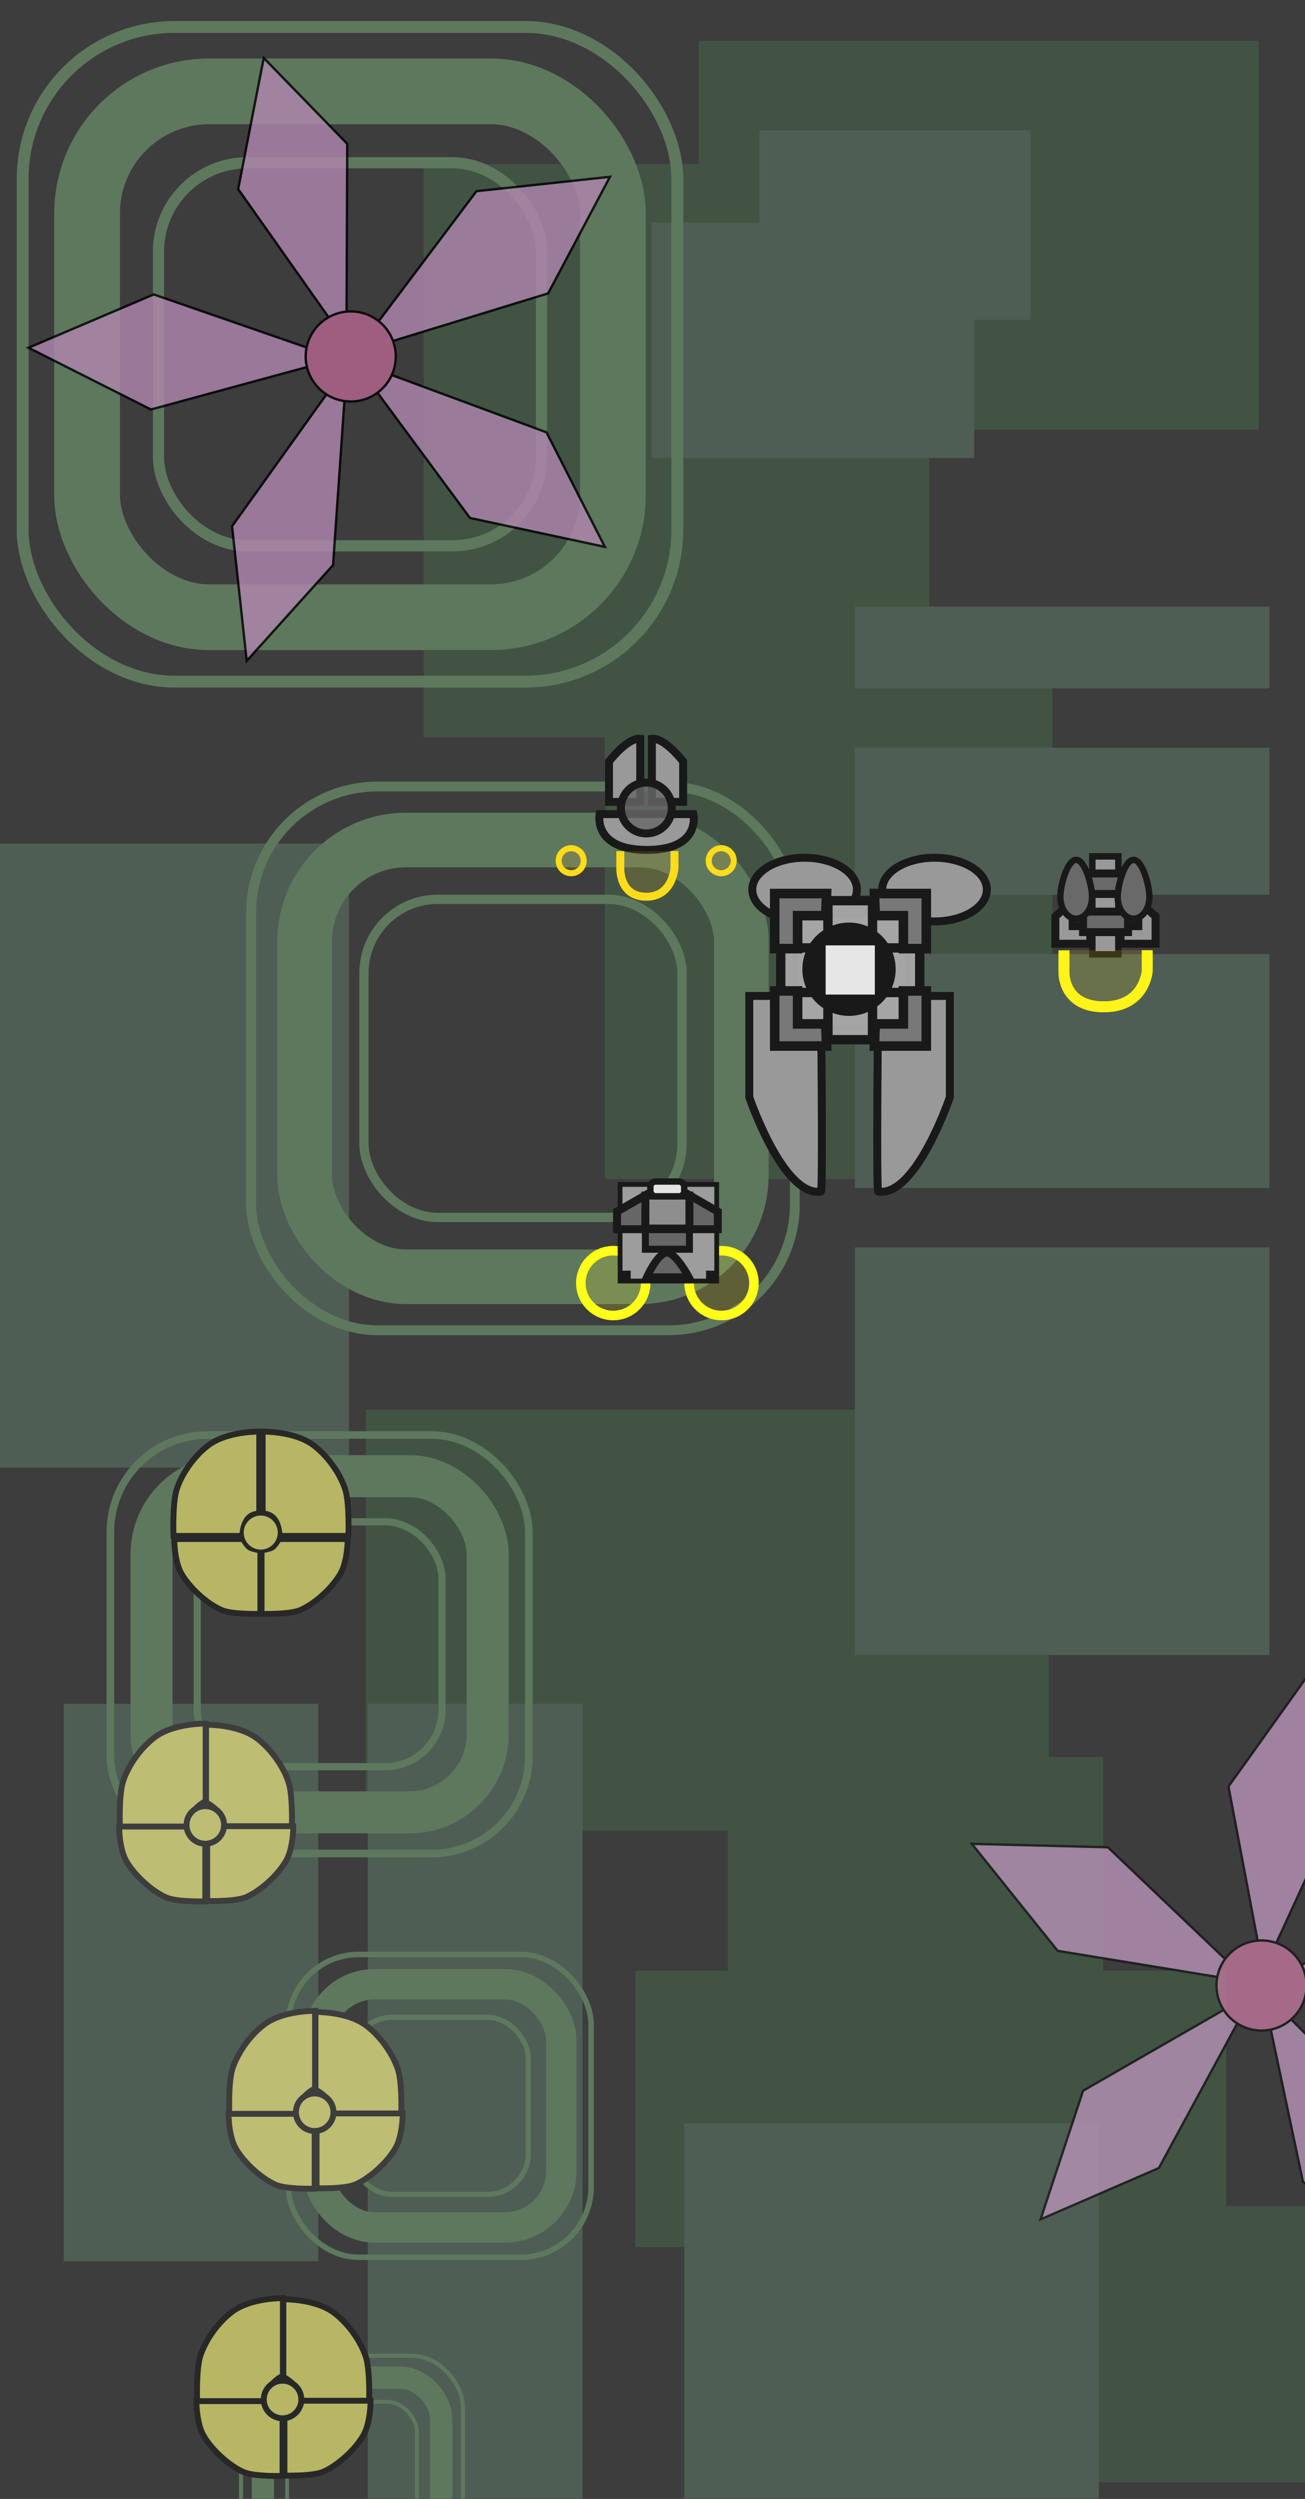 <?xml version="1.0" encoding="UTF-8" standalone="no"?>
<!-- Created with Inkscape (http://www.inkscape.org/) -->
<svg
   xmlns:dc="http://purl.org/dc/elements/1.1/"
   xmlns:cc="http://creativecommons.org/ns#"
   xmlns:rdf="http://www.w3.org/1999/02/22-rdf-syntax-ns#"
   xmlns:svg="http://www.w3.org/2000/svg"
   xmlns="http://www.w3.org/2000/svg"
   xmlns:sodipodi="http://sodipodi.sourceforge.net/DTD/sodipodi-0.dtd"
   xmlns:inkscape="http://www.inkscape.org/namespaces/inkscape"
   width="164"
   height="314"
   id="svg2617"
   sodipodi:version="0.32"
   inkscape:version="0.46"
   version="1.0"
   sodipodi:docname="strip.svg"
   inkscape:output_extension="org.inkscape.output.svg.inkscape"
   inkscape:export-filename="/home/bubla/projects/garden/resources/strip.png"
   inkscape:export-xdpi="90"
   inkscape:export-ydpi="90">
  <rect width="100%" height="100%" fill="#333333" stroke="none"/>
  <defs
     id="defs2619">
    <inkscape:perspective
       sodipodi:type="inkscape:persp3d"
       inkscape:vp_x="0 : 526.18109 : 1"
       inkscape:vp_y="0 : 1000 : 0"
       inkscape:vp_z="744.09448 : 526.18109 : 1"
       inkscape:persp3d-origin="372.04724 : 350.78739 : 1"
       id="perspective2625" />
  </defs>
  <sodipodi:namedview
     id="base"
     pagecolor="#ffffff"
     bordercolor="#666666"
     borderopacity="1.0"
     gridtolerance="10000"
     guidetolerance="10"
     objecttolerance="10"
     inkscape:pageopacity="0.0"
     inkscape:pageshadow="2"
     inkscape:zoom="1.979899"
     inkscape:cx="74.997421"
     inkscape:cy="166.07742"
     inkscape:document-units="px"
     inkscape:current-layer="layer1"
     showgrid="false"
     inkscape:window-width="1280"
     inkscape:window-height="934"
     inkscape:window-x="0"
     inkscape:window-y="30" />
  <g
     inkscape:label="Layer 1"
     inkscape:groupmode="layer"
     id="layer1">
    <rect
       style="opacity:1;fill:#282828;fill-opacity:1;fill-rule:nonzero;stroke:#000000;stroke-width:0.45;stroke-linecap:round;stroke-linejoin:miter;stroke-miterlimit:4;stroke-dasharray:none;stroke-dashoffset:0;stroke-opacity:1"
       id="rect2453"
       width="195.593"
       height="337.141"
       x="-21.357"
       y="-11.132" />
    <rect
       style="opacity:1;fill:#3c4d41;fill-opacity:1;fill-rule:nonzero;stroke:none;stroke-width:0.752;stroke-linecap:round;stroke-linejoin:miter;stroke-miterlimit:4;stroke-dasharray:none;stroke-dashoffset:0;stroke-opacity:1"
       id="rect5096"
       width="91.175"
       height="78.412"
       x="-47.321"
       y="106.007" />
    <rect
       style="opacity:1;fill:#000000;fill-opacity:0;fill-rule:nonzero;stroke:none;stroke-width:0.6;stroke-linecap:round;stroke-linejoin:miter;stroke-miterlimit:4;stroke-dasharray:none;stroke-dashoffset:0;stroke-opacity:1"
       id="rect2864"
       width="169.857"
       height="302.397"
       x="-0.768"
       y="0.449" />
    <rect
       y="20.63"
       x="53.254"
       height="72.02"
       width="63.529"
       id="rect5180"
       style="opacity:1;fill:#2c4130;fill-opacity:1;fill-rule:nonzero;stroke:none;stroke-width:0.677;stroke-linecap:round;stroke-linejoin:miter;stroke-miterlimit:4;stroke-dasharray:none;stroke-dashoffset:0;stroke-opacity:1" />
    <rect
       y="77.044"
       x="76.001"
       height="71.11"
       width="56.25"
       id="rect3698"
       style="opacity:1;fill:#2c4130;fill-opacity:1;fill-rule:nonzero;stroke:none;stroke-width:0.677;stroke-linecap:round;stroke-linejoin:miter;stroke-miterlimit:4;stroke-dasharray:none;stroke-dashoffset:0;stroke-opacity:1" />
    <rect
       y="214.098"
       x="8.011"
       height="70.048"
       width="31.983"
       id="rect3694"
       style="opacity:1;fill:#3c4d41;fill-opacity:1;fill-rule:nonzero;stroke:none;stroke-width:0.752;stroke-linecap:round;stroke-linejoin:miter;stroke-miterlimit:4;stroke-dasharray:none;stroke-dashoffset:0;stroke-opacity:1" />
    <rect
       style="opacity:1;fill:#2c4130;fill-opacity:1;fill-rule:nonzero;stroke:none;stroke-width:0.677;stroke-linecap:round;stroke-linejoin:miter;stroke-miterlimit:4;stroke-dasharray:none;stroke-dashoffset:0;stroke-opacity:1"
       id="rect3696"
       width="70.353"
       height="48.818"
       x="87.83"
       y="5.162" />
    <rect
       y="27.963"
       x="81.921"
       height="29.585"
       width="40.507"
       id="rect3710"
       style="opacity:1;fill:#3c4d41;fill-opacity:1;fill-rule:nonzero;stroke:none;stroke-width:0.752;stroke-linecap:round;stroke-linejoin:miter;stroke-miterlimit:4;stroke-dasharray:none;stroke-dashoffset:0;stroke-opacity:1" />
    <g
       transform="matrix(0.413,0,0,0.413,-241.281,-167.879)"
       id="g5054">
      <rect
         ry="37.143"
         rx="37.143"
         y="434.286"
         x="610.714"
         height="160"
         width="160"
         id="rect5056"
         style="opacity:1;fill:none;fill-opacity:1;fill-rule:nonzero;stroke:#4d694d;stroke-width:20;stroke-linecap:round;stroke-linejoin:miter;stroke-miterlimit:4;stroke-dasharray:none;stroke-dashoffset:0;stroke-opacity:1" />
      <rect
         style="opacity:1;fill:none;fill-opacity:1;fill-rule:nonzero;stroke:#4d694d;stroke-width:3.6;stroke-linecap:round;stroke-linejoin:miter;stroke-miterlimit:4;stroke-dasharray:none;stroke-dashoffset:0;stroke-opacity:1"
         id="rect5058"
         width="199.205"
         height="199.205"
         x="591.112"
         y="414.683"
         rx="46.244"
         ry="46.244" />
      <rect
         ry="27.056"
         rx="27.056"
         y="456.011"
         x="632.44"
         height="116.549"
         width="116.549"
         id="rect5060"
         style="opacity:1;fill:none;fill-opacity:1;fill-rule:nonzero;stroke:#4d694d;stroke-width:3.4;stroke-linecap:round;stroke-linejoin:miter;stroke-miterlimit:4;stroke-dasharray:none;stroke-dashoffset:0;stroke-opacity:1" />
    </g>
    <rect
       style="opacity:1;fill:#3c4d41;fill-opacity:1;fill-rule:nonzero;stroke:none;stroke-width:0.752;stroke-linecap:round;stroke-linejoin:miter;stroke-miterlimit:4;stroke-dasharray:none;stroke-dashoffset:0;stroke-opacity:1"
       id="rect5094"
       width="52.089"
       height="10.283"
       x="107.437"
       y="76.218" />
    <rect
       y="93.961"
       x="107.437"
       height="18.472"
       width="52.089"
       id="rect5092"
       style="opacity:1;fill:#3c4d41;fill-opacity:1;fill-rule:nonzero;stroke:none;stroke-width:0.752;stroke-linecap:round;stroke-linejoin:miter;stroke-miterlimit:4;stroke-dasharray:none;stroke-dashoffset:0;stroke-opacity:1" />
    <rect
       style="opacity:1;fill:#3c4d41;fill-opacity:1;fill-rule:nonzero;stroke:none;stroke-width:0.752;stroke-linecap:round;stroke-linejoin:miter;stroke-miterlimit:4;stroke-dasharray:none;stroke-dashoffset:0;stroke-opacity:1"
       id="rect5090"
       width="52.089"
       height="29.391"
       x="107.437"
       y="119.893" />
    <g
       id="g2880"
       transform="matrix(0.343,0,0,0.343,-171.191,-43.403)">
      <rect
         style="opacity:1;fill:none;fill-opacity:1;fill-rule:nonzero;stroke:#4d694d;stroke-width:20;stroke-linecap:round;stroke-linejoin:miter;stroke-miterlimit:4;stroke-dasharray:none;stroke-dashoffset:0;stroke-opacity:1"
         id="rect2882"
         width="160"
         height="160"
         x="610.714"
         y="434.286"
         rx="37.143"
         ry="37.143" />
      <rect
         ry="46.244"
         rx="46.244"
         y="414.683"
         x="591.112"
         height="199.205"
         width="199.205"
         id="rect2884"
         style="opacity:1;fill:none;fill-opacity:1;fill-rule:nonzero;stroke:#4d694d;stroke-width:3.6;stroke-linecap:round;stroke-linejoin:miter;stroke-miterlimit:4;stroke-dasharray:none;stroke-dashoffset:0;stroke-opacity:1" />
      <rect
         style="opacity:1;fill:none;fill-opacity:1;fill-rule:nonzero;stroke:#4d694d;stroke-width:3.4;stroke-linecap:round;stroke-linejoin:miter;stroke-miterlimit:4;stroke-dasharray:none;stroke-dashoffset:0;stroke-opacity:1"
         id="rect2886"
         width="116.549"
         height="116.549"
         x="632.44"
         y="456.011"
         rx="27.056"
         ry="27.056" />
    </g>
    <rect
       style="opacity:1;fill:#2c4130;fill-opacity:1;fill-rule:nonzero;stroke:none;stroke-width:0.677;stroke-linecap:round;stroke-linejoin:miter;stroke-miterlimit:4;stroke-dasharray:none;stroke-dashoffset:0;stroke-opacity:1"
       id="rect3700"
       width="85.822"
       height="52.912"
       x="45.975"
       y="177.133" />
    <rect
       y="156.744"
       x="107.437"
       height="51.229"
       width="52.089"
       id="rect5088"
       style="opacity:1;fill:#3c4d41;fill-opacity:1;fill-rule:nonzero;stroke:none;stroke-width:0.752;stroke-linecap:round;stroke-linejoin:miter;stroke-miterlimit:4;stroke-dasharray:none;stroke-dashoffset:0;stroke-opacity:1" />
    <rect
       style="opacity:1;fill:#3c4d41;fill-opacity:1;fill-rule:nonzero;stroke:none;stroke-width:0.752;stroke-linecap:round;stroke-linejoin:miter;stroke-miterlimit:4;stroke-dasharray:none;stroke-dashoffset:0;stroke-opacity:1"
       id="rect3702"
       width="26.978"
       height="100.985"
       x="46.227"
       y="214.098" />
    <g
       transform="matrix(0.14,0,0,0.14,-52.463,237.974)"
       id="g3681">
      <rect
         ry="37.143"
         rx="37.143"
         y="434.286"
         x="610.714"
         height="160"
         width="160"
         id="rect3683"
         style="opacity:1;fill:none;fill-opacity:1;fill-rule:nonzero;stroke:#4d694d;stroke-width:20;stroke-linecap:round;stroke-linejoin:miter;stroke-miterlimit:4;stroke-dasharray:none;stroke-dashoffset:0;stroke-opacity:1" />
      <rect
         style="opacity:1;fill:none;fill-opacity:1;fill-rule:nonzero;stroke:#4d694d;stroke-width:3.6;stroke-linecap:round;stroke-linejoin:miter;stroke-miterlimit:4;stroke-dasharray:none;stroke-dashoffset:0;stroke-opacity:1"
         id="rect3685"
         width="199.205"
         height="199.205"
         x="591.112"
         y="414.683"
         rx="46.244"
         ry="46.244" />
      <rect
         ry="27.056"
         rx="27.056"
         y="456.011"
         x="632.44"
         height="116.549"
         width="116.549"
         id="rect3687"
         style="opacity:1;fill:none;fill-opacity:1;fill-rule:nonzero;stroke:#4d694d;stroke-width:3.4;stroke-linecap:round;stroke-linejoin:miter;stroke-miterlimit:4;stroke-dasharray:none;stroke-dashoffset:0;stroke-opacity:1" />
    </g>
    <g
       id="g2896"
       transform="matrix(0.191,0,0,0.191,-76.664,166.395)">
      <rect
         style="opacity:1;fill:none;fill-opacity:1;fill-rule:nonzero;stroke:#4d694d;stroke-width:20;stroke-linecap:round;stroke-linejoin:miter;stroke-miterlimit:4;stroke-dasharray:none;stroke-dashoffset:0;stroke-opacity:1"
         id="rect2898"
         width="160"
         height="160"
         x="610.714"
         y="434.286"
         rx="37.143"
         ry="37.143" />
      <rect
         ry="46.244"
         rx="46.244"
         y="414.683"
         x="591.112"
         height="199.205"
         width="199.205"
         id="rect2900"
         style="opacity:1;fill:none;fill-opacity:1;fill-rule:nonzero;stroke:#4d694d;stroke-width:3.6;stroke-linecap:round;stroke-linejoin:miter;stroke-miterlimit:4;stroke-dasharray:none;stroke-dashoffset:0;stroke-opacity:1" />
      <rect
         style="opacity:1;fill:none;fill-opacity:1;fill-rule:nonzero;stroke:#4d694d;stroke-width:3.4;stroke-linecap:round;stroke-linejoin:miter;stroke-miterlimit:4;stroke-dasharray:none;stroke-dashoffset:0;stroke-opacity:1"
         id="rect2902"
         width="116.549"
         height="116.549"
         x="632.44"
         y="456.011"
         rx="27.056"
         ry="27.056" />
    </g>
    <g
       id="g5140"
       transform="matrix(0.739,0,0,0.739,-137.367,-346.023)">
      <rect
         ry="3.482"
         y="817.844"
         x="226.541"
         height="17.679"
         width="25.714"
         id="rect5142"
         style="fill:#8f8f41;fill-opacity:1;fill-rule:nonzero;stroke:#282828;stroke-width:0.6;stroke-linecap:round;stroke-linejoin:miter;stroke-miterlimit:4;stroke-dasharray:none;stroke-dashoffset:0;stroke-opacity:1" />
      <path
         sodipodi:nodetypes="cczzcczc"
         id="path5144"
         d="M 239.458,823.355 L 239.458,810.16 C 237.787,810.16 233.434,810.464 230.754,812.529 C 228.074,814.594 226.149,817.673 225.409,820.02 C 224.67,822.368 224.874,827.901 224.874,827.901 L 236.617,827.901 C 236.617,827.901 236.518,826.498 237.289,825.249 C 238.053,824.01 239.458,823.355 239.458,823.355 z"
         style="fill:#b6b665;fill-opacity:1;fill-rule:evenodd;stroke:#282828;stroke-width:1px;stroke-linecap:butt;stroke-linejoin:miter;stroke-opacity:1" />
      <path
         sodipodi:nodetypes="cczccssc"
         id="path5146"
         d="M 224.751,827.672 L 236.448,827.672 C 236.448,827.672 237.006,828.803 237.658,829.447 C 238.326,830.107 239.394,830.399 239.394,830.399 L 239.394,840.395 C 239.394,840.395 234.573,840.544 232.742,839.725 C 230.224,838.599 227.319,835.918 225.957,833.52 C 225.072,831.962 224.751,829.378 224.751,827.672 z"
         style="fill:#b6b665;fill-opacity:1;fill-rule:evenodd;stroke:#282828;stroke-width:1px;stroke-linecap:butt;stroke-linejoin:miter;stroke-opacity:1" />
      <path
         style="fill:#b6b665;fill-opacity:1;fill-rule:evenodd;stroke:#282828;stroke-width:1px;stroke-linecap:butt;stroke-linejoin:miter;stroke-opacity:1"
         d="M 239.532,823.576 L 239.532,810.35 C 241.203,810.35 245.556,810.653 248.235,812.718 C 250.915,814.783 252.841,817.862 253.58,820.209 C 254.319,822.557 254.116,828.09 254.116,828.09 L 242.373,828.09 C 242.373,828.09 242.471,826.688 241.701,825.439 C 240.937,824.2 239.532,823.576 239.532,823.576 z"
         id="path5148"
         sodipodi:nodetypes="cczzcczc" />
      <path
         style="fill:#b6b665;fill-opacity:1;fill-rule:evenodd;stroke:#282828;stroke-width:1px;stroke-linecap:butt;stroke-linejoin:miter;stroke-opacity:1"
         d="M 254.365,827.608 L 242.668,827.608 C 242.668,827.608 242.088,828.516 241.457,829.226 C 240.842,829.92 239.722,830.273 239.722,830.273 L 239.722,840.332 C 239.722,840.332 244.543,840.481 246.374,839.662 C 248.892,838.536 251.797,835.855 253.159,833.457 C 254.044,831.899 254.365,829.315 254.365,827.608 z"
         id="path5150"
         sodipodi:nodetypes="cczccssc" />
      <path
         transform="translate(812.277,89.269)"
         d="M -569.687,738.129 A 3.192,3.192 0 1 1 -576.071,738.129 A 3.192,3.192 0 1 1 -569.687,738.129 z"
         sodipodi:ry="3.1919644"
         sodipodi:rx="3.1919644"
         sodipodi:cy="738.12946"
         sodipodi:cx="-572.87946"
         id="path5152"
         style="fill:#b6b665;fill-opacity:1;fill-rule:nonzero;stroke:#282828;stroke-width:1;stroke-linecap:round;stroke-linejoin:miter;stroke-miterlimit:4;stroke-dasharray:none;stroke-dashoffset:0;stroke-opacity:1"
         sodipodi:type="arc" />
    </g>
    <g
       transform="matrix(0.264,0,0,0.264,-142.184,70.848)"
       id="g2888">
      <rect
         ry="37.143"
         rx="37.143"
         y="434.286"
         x="610.714"
         height="160"
         width="160"
         id="rect2890"
         style="opacity:1;fill:none;fill-opacity:1;fill-rule:nonzero;stroke:#4d694d;stroke-width:20;stroke-linecap:round;stroke-linejoin:miter;stroke-miterlimit:4;stroke-dasharray:none;stroke-dashoffset:0;stroke-opacity:1" />
      <rect
         style="opacity:1;fill:none;fill-opacity:1;fill-rule:nonzero;stroke:#4d694d;stroke-width:3.6;stroke-linecap:round;stroke-linejoin:miter;stroke-miterlimit:4;stroke-dasharray:none;stroke-dashoffset:0;stroke-opacity:1"
         id="rect2892"
         width="199.205"
         height="199.205"
         x="591.112"
         y="414.683"
         rx="46.244"
         ry="46.244" />
      <rect
         ry="27.056"
         rx="27.056"
         y="456.011"
         x="632.44"
         height="116.549"
         width="116.549"
         id="rect2894"
         style="opacity:1;fill:none;fill-opacity:1;fill-rule:nonzero;stroke:#4d694d;stroke-width:3.4;stroke-linecap:round;stroke-linejoin:miter;stroke-miterlimit:4;stroke-dasharray:none;stroke-dashoffset:0;stroke-opacity:1" />
    </g>
    <g
       transform="matrix(0.739,0,0,0.739,-151.116,-382.123)"
       id="g5154">
      <rect
         style="fill:#8f8f41;fill-opacity:1;fill-rule:nonzero;stroke:#282828;stroke-width:0.6;stroke-linecap:round;stroke-linejoin:miter;stroke-miterlimit:4;stroke-dasharray:none;stroke-dashoffset:0;stroke-opacity:1"
         id="rect5156"
         width="25.714"
         height="17.679"
         x="226.541"
         y="817.844"
         ry="3.482" />
      <path
         style="fill:#b6b665;fill-opacity:1;fill-rule:evenodd;stroke:#282828;stroke-width:1px;stroke-linecap:butt;stroke-linejoin:miter;stroke-opacity:1"
         d="M 239.458,823.355 L 239.458,810.16 C 237.787,810.16 233.434,810.464 230.754,812.529 C 228.074,814.594 226.149,817.673 225.409,820.02 C 224.67,822.368 224.874,827.901 224.874,827.901 L 236.617,827.901 C 236.617,827.901 236.518,826.498 237.289,825.249 C 238.053,824.01 239.458,823.355 239.458,823.355 z"
         id="path5158"
         sodipodi:nodetypes="cczzcczc" />
      <path
         style="fill:#b6b665;fill-opacity:1;fill-rule:evenodd;stroke:#282828;stroke-width:1px;stroke-linecap:butt;stroke-linejoin:miter;stroke-opacity:1"
         d="M 224.751,827.672 L 236.448,827.672 C 236.448,827.672 237.006,828.803 237.658,829.447 C 238.326,830.107 239.394,830.399 239.394,830.399 L 239.394,840.395 C 239.394,840.395 234.573,840.544 232.742,839.725 C 230.224,838.599 227.319,835.918 225.957,833.52 C 225.072,831.962 224.751,829.378 224.751,827.672 z"
         id="path5160"
         sodipodi:nodetypes="cczccssc" />
      <path
         sodipodi:nodetypes="cczzcczc"
         id="path5162"
         d="M 239.532,823.576 L 239.532,810.35 C 241.203,810.35 245.556,810.653 248.235,812.718 C 250.915,814.783 252.841,817.862 253.58,820.209 C 254.319,822.557 254.116,828.09 254.116,828.09 L 242.373,828.09 C 242.373,828.09 242.471,826.688 241.701,825.439 C 240.937,824.2 239.532,823.576 239.532,823.576 z"
         style="fill:#b6b665;fill-opacity:1;fill-rule:evenodd;stroke:#282828;stroke-width:1px;stroke-linecap:butt;stroke-linejoin:miter;stroke-opacity:1" />
      <path
         sodipodi:nodetypes="cczccssc"
         id="path5164"
         d="M 254.365,827.608 L 242.668,827.608 C 242.668,827.608 242.088,828.516 241.457,829.226 C 240.842,829.92 239.722,830.273 239.722,830.273 L 239.722,840.332 C 239.722,840.332 244.543,840.481 246.374,839.662 C 248.892,838.536 251.797,835.855 253.159,833.457 C 254.044,831.899 254.365,829.315 254.365,827.608 z"
         style="fill:#b6b665;fill-opacity:1;fill-rule:evenodd;stroke:#282828;stroke-width:1px;stroke-linecap:butt;stroke-linejoin:miter;stroke-opacity:1" />
      <path
         sodipodi:type="arc"
         style="fill:#b6b665;fill-opacity:1;fill-rule:nonzero;stroke:#282828;stroke-width:1;stroke-linecap:round;stroke-linejoin:miter;stroke-miterlimit:4;stroke-dasharray:none;stroke-dashoffset:0;stroke-opacity:1"
         id="path5166"
         sodipodi:cx="-572.87946"
         sodipodi:cy="738.12946"
         sodipodi:rx="3.1919644"
         sodipodi:ry="3.1919644"
         d="M -569.687,738.129 A 3.192,3.192 0 1 1 -576.071,738.129 A 3.192,3.192 0 1 1 -569.687,738.129 z"
         transform="translate(812.277,89.269)" />
    </g>
    <rect
       y="220.809"
       x="91.47"
       height="50.638"
       width="47.151"
       id="rect3704"
       style="opacity:1;fill:#2c4130;fill-opacity:1;fill-rule:nonzero;stroke:none;stroke-width:0.677;stroke-linecap:round;stroke-linejoin:miter;stroke-miterlimit:4;stroke-dasharray:none;stroke-dashoffset:0;stroke-opacity:1" />
    <rect
       style="opacity:1;fill:#2c4130;fill-opacity:1;fill-rule:nonzero;stroke:none;stroke-width:0.677;stroke-linecap:round;stroke-linejoin:miter;stroke-miterlimit:4;stroke-dasharray:none;stroke-dashoffset:0;stroke-opacity:1"
       id="rect3706"
       width="74.226"
       height="34.714"
       x="79.863"
       y="247.651" />
    <rect
       y="277.222"
       x="136.055"
       height="34.714"
       width="30.773"
       id="rect3708"
       style="opacity:1;fill:#2c4130;fill-opacity:1;fill-rule:nonzero;stroke:none;stroke-width:0.677;stroke-linecap:round;stroke-linejoin:miter;stroke-miterlimit:4;stroke-dasharray:none;stroke-dashoffset:0;stroke-opacity:1" />
    <rect
       style="opacity:1;fill:#3c4d41;fill-opacity:1;fill-rule:nonzero;stroke:none;stroke-width:0.752;stroke-linecap:round;stroke-linejoin:miter;stroke-miterlimit:4;stroke-dasharray:none;stroke-dashoffset:0;stroke-opacity:1"
       id="rect5086"
       width="52.089"
       height="88.535"
       x="85.995"
       y="266.842" />
    <rect
       style="opacity:1;fill:#3c4d41;fill-opacity:1;fill-rule:nonzero;stroke:none;stroke-width:0.752;stroke-linecap:round;stroke-linejoin:miter;stroke-miterlimit:4;stroke-dasharray:none;stroke-dashoffset:0;stroke-opacity:1"
       id="rect3712"
       width="34.073"
       height="23.795"
       x="95.433"
       y="16.382" />
    <g
       id="g3634"
       transform="matrix(0.4,0,0,0.4,-0.798,25.886)">
      <g
         transform="matrix(0.5,0,0,0.5,15.293,-10.844)"
         id="g3264">
        <path
           sodipodi:type="arc"
           style="opacity:1;fill:#ffff00;fill-opacity:0.169;fill-rule:nonzero;stroke:#ffff00;stroke-width:6;stroke-linecap:butt;stroke-linejoin:miter;stroke-miterlimit:4;stroke-dasharray:none;stroke-dashoffset:0;stroke-opacity:1"
           id="path3170"
           sodipodi:cx="430.71429"
           sodipodi:cy="695.93359"
           sodipodi:rx="20.357141"
           sodipodi:ry="20.357141"
           d="M 451.071,695.934 A 20.357,20.357 0 1 1 410.357,695.934 A 20.357,20.357 0 1 1 451.071,695.934 z"
           transform="translate(-3.929,2.5)" />
        <path
           transform="translate(-71.964,2.5)"
           d="M 451.071,695.934 A 20.357,20.357 0 1 1 410.357,695.934 A 20.357,20.357 0 1 1 451.071,695.934 z"
           sodipodi:ry="20.357141"
           sodipodi:rx="20.357141"
           sodipodi:cy="695.93359"
           sodipodi:cx="430.71429"
           id="path3172"
           style="opacity:1;fill:#ffff00;fill-opacity:0.169;fill-rule:nonzero;stroke:#ffff00;stroke-width:6;stroke-linecap:butt;stroke-linejoin:miter;stroke-miterlimit:4;stroke-dasharray:none;stroke-dashoffset:0;stroke-opacity:1"
           sodipodi:type="arc" />
        <rect
           style="opacity:1;fill:#929292;fill-opacity:1;fill-rule:nonzero;stroke:#000000;stroke-width:3;stroke-linecap:butt;stroke-linejoin:miter;stroke-miterlimit:4;stroke-dasharray:none;stroke-dashoffset:0;stroke-opacity:1"
           id="rect3212"
           width="60.714"
           height="60.714"
           x="363.036"
           y="636.442" />
        <path
           style="fill:#555555;fill-opacity:1;fill-rule:evenodd;stroke:#000000;stroke-width:5;stroke-linecap:round;stroke-linejoin:miter;stroke-miterlimit:4;stroke-dasharray:none;stroke-opacity:1"
           d="M 379.15,664.579 L 361.115,664.579 L 361.115,653.508 L 379.296,643.011 L 379.15,664.579 z"
           id="path3220" />
        <path
           id="path3222"
           d="M 406.405,664.579 L 424.44,664.579 L 424.44,653.508 L 406.259,643.011 L 406.405,664.579 z"
           style="fill:#555555;fill-opacity:1;fill-rule:evenodd;stroke:#000000;stroke-width:5;stroke-linecap:round;stroke-linejoin:miter;stroke-miterlimit:4;stroke-dasharray:none;stroke-opacity:1" />
        <rect
           style="opacity:1;fill:#828282;fill-opacity:1;fill-rule:nonzero;stroke:#000000;stroke-width:5;stroke-linecap:round;stroke-linejoin:miter;stroke-miterlimit:4;stroke-dasharray:none;stroke-dashoffset:0;stroke-opacity:1"
           id="rect3214"
           width="27.679"
           height="20.714"
           x="378.929"
           y="643.434" />
        <rect
           y="634.622"
           x="382.085"
           height="9.286"
           width="21.239"
           id="rect3216"
           style="opacity:1;fill:#e0e0e0;fill-opacity:1;fill-rule:nonzero;stroke:#000000;stroke-width:4;stroke-linecap:round;stroke-linejoin:miter;stroke-miterlimit:4;stroke-dasharray:none;stroke-dashoffset:0;stroke-opacity:1"
           rx="3.237"
           ry="3.237" />
        <rect
           style="opacity:1;fill:#555555;fill-opacity:1;fill-rule:nonzero;stroke:#000000;stroke-width:4.4;stroke-linecap:round;stroke-linejoin:miter;stroke-miterlimit:4;stroke-dasharray:none;stroke-dashoffset:0;stroke-opacity:1"
           id="rect3218"
           width="27.679"
           height="12.316"
           x="378.929"
           y="664.849" />
        <path
           style="fill:#555555;fill-opacity:1;fill-rule:evenodd;stroke:#000000;stroke-width:4.8;stroke-linecap:butt;stroke-linejoin:miter;stroke-miterlimit:4;stroke-dasharray:none;stroke-opacity:1"
           d="M 379.821,694.684 L 406.25,694.684 C 406.25,694.684 397.998,679.326 392.5,679.326 C 386.75,679.326 379.821,694.684 379.821,694.684 z"
           id="path3226"
           sodipodi:nodetypes="cczc" />
        <rect
           style="opacity:1;fill:#000000;fill-opacity:1;fill-rule:nonzero;stroke:#000000;stroke-width:0.599;stroke-linecap:butt;stroke-linejoin:miter;stroke-miterlimit:4;stroke-dasharray:none;stroke-dashoffset:0;stroke-opacity:1"
           id="rect3228"
           width="6.46"
           height="6.46"
           x="362.945"
           y="690.928" />
        <rect
           y="690.928"
           x="417.351"
           height="6.46"
           width="6.46"
           id="rect3230"
           style="opacity:1;fill:#000000;fill-opacity:1;fill-rule:nonzero;stroke:#000000;stroke-width:0.599;stroke-linecap:butt;stroke-linejoin:miter;stroke-miterlimit:4;stroke-dasharray:none;stroke-dashoffset:0;stroke-opacity:1" />
      </g>
      <g
         transform="matrix(0.5,0,0,0.5,-141.481,22.993)"
         id="g3276">
        <path
           sodipodi:type="arc"
           style="fill:#ffb400;fill-opacity:0.141;fill-rule:nonzero;stroke:#ffd800;stroke-width:3.777;stroke-linecap:butt;stroke-linejoin:miter;stroke-miterlimit:4;stroke-dasharray:none;stroke-dashoffset:0;stroke-opacity:1"
           id="path3180"
           sodipodi:cx="406.42856"
           sodipodi:cy="355.57648"
           sodipodi:rx="7.8571429"
           sodipodi:ry="7.8571429"
           d="M 414.286,355.576 A 7.857,7.857 0 1 1 398.571,355.576 A 7.857,7.857 0 1 1 414.286,355.576 z"
           transform="translate(333.707,9.806)" />
        <path
           transform="translate(239.422,9.806)"
           d="M 414.286,355.576 A 7.857,7.857 0 1 1 398.571,355.576 A 7.857,7.857 0 1 1 414.286,355.576 z"
           sodipodi:ry="7.8571429"
           sodipodi:rx="7.8571429"
           sodipodi:cy="355.57648"
           sodipodi:cx="406.42856"
           id="path3182"
           style="fill:#ffb400;fill-opacity:0.141;fill-rule:nonzero;stroke:#ffd800;stroke-width:3.777;stroke-linecap:butt;stroke-linejoin:miter;stroke-miterlimit:4;stroke-dasharray:none;stroke-dashoffset:0;stroke-opacity:1"
           sodipodi:type="arc" />
        <path
           sodipodi:type="arc"
           id="path3186"
           style="fill:#000000;stroke:none"
           sodipodi:cx="330"
           sodipodi:cy="326.64789"
           sodipodi:rx="1.5"
           sodipodi:ry="1.5"
           d="M 331.5,326.648 A 1.5,1.5 0 1 1 328.5,326.648 A 1.5,1.5 0 1 1 331.5,326.648 z"
           transform="translate(333.35,9.091)" />
        <path
           sodipodi:type="arc"
           id="path3188"
           style="fill:#000000;stroke:none"
           sodipodi:cx="389.28571"
           sodipodi:cy="327.71933"
           sodipodi:rx="1.5"
           sodipodi:ry="1.5"
           d="M 390.786,327.719 A 1.5,1.5 0 1 1 387.786,327.719 A 1.5,1.5 0 1 1 390.786,327.719 z"
           transform="translate(333.35,9.091)" />
        <path
           style="fill:#8e8e8e;fill-opacity:1;fill-rule:evenodd;stroke:#000000;stroke-width:5;stroke-linecap:butt;stroke-linejoin:miter;stroke-miterlimit:4;stroke-dasharray:none;stroke-opacity:1"
           d="M 663.707,336.096 L 722.636,336.096 C 722.636,336.096 727.759,358.596 693.35,358.596 C 659.298,358.596 663.707,336.096 663.707,336.096 z"
           id="path3190"
           sodipodi:nodetypes="cczc" />
        <path
           style="fill:#8e8e8e;fill-opacity:1;fill-rule:evenodd;stroke:#000000;stroke-width:5;stroke-linecap:butt;stroke-linejoin:miter;stroke-miterlimit:4;stroke-dasharray:none;stroke-opacity:1"
           d="M 689.243,288.775 L 689.243,328.418 L 669.6,328.418 L 669.6,303.061 C 669.6,303.061 681.207,287.882 689.243,288.775 z"
           id="path3196"
           sodipodi:nodetypes="ccccc" />
        <path
           sodipodi:nodetypes="ccccc"
           id="path3198"
           d="M 696.565,288.775 L 696.565,328.418 L 716.207,328.418 L 716.207,303.061 C 716.207,303.061 704.6,287.882 696.565,288.775 z"
           style="fill:#8e8e8e;fill-opacity:1;fill-rule:evenodd;stroke:#000000;stroke-width:5;stroke-linecap:butt;stroke-linejoin:miter;stroke-miterlimit:4;stroke-dasharray:none;stroke-opacity:1" />
        <path
           sodipodi:type="arc"
           style="fill:#595959;fill-opacity:0.799;fill-rule:nonzero;stroke:#000000;stroke-width:2.459;stroke-linecap:butt;stroke-linejoin:miter;stroke-miterlimit:4;stroke-dasharray:none;stroke-dashoffset:0;stroke-opacity:1"
           id="path3206"
           sodipodi:cx="406.42856"
           sodipodi:cy="355.57648"
           sodipodi:rx="7.8571429"
           sodipodi:ry="7.8571429"
           d="M 414.286,355.576 A 7.857,7.857 0 1 1 398.571,355.576 A 7.857,7.857 0 1 1 414.286,355.576 z"
           transform="matrix(2.033,0,0,2.033,-133.19,-390.621)" />
        <path
           style="fill:#ffb400;fill-opacity:0.141;fill-rule:evenodd;stroke:#ffd800;stroke-width:5;stroke-linecap:butt;stroke-linejoin:miter;stroke-miterlimit:4;stroke-dasharray:none;stroke-opacity:1"
           d="M 676.739,359.398 L 676.739,370.446 C 676.739,370.446 676.197,387.997 693.028,387.997 C 709.795,387.997 710.769,369.815 710.769,369.815 L 710.769,359.334"
           id="path3288"
           sodipodi:nodetypes="cczcc" />
      </g>
      <g
         transform="matrix(0.5,0,0,0.5,-265.093,-20.856)"
         id="g3266">
        <rect
           style="opacity:1;fill:#8e8e8e;fill-opacity:1;fill-rule:nonzero;stroke:#000000;stroke-width:4.077;stroke-linecap:round;stroke-linejoin:miter;stroke-miterlimit:4;stroke-dasharray:none;stroke-dashoffset:0;stroke-opacity:1"
           id="rect3237"
           width="16.379"
           height="61.54"
           x="1220.535"
           y="450.347" />
        <rect
           style="opacity:1;fill:#595959;fill-opacity:1;fill-rule:nonzero;stroke:#000000;stroke-width:5;stroke-linecap:round;stroke-linejoin:miter;stroke-miterlimit:4;stroke-dasharray:none;stroke-dashoffset:0;stroke-opacity:1"
           id="rect3239"
           width="28.284"
           height="12.879"
           x="1214.708"
           y="461.084" />
        <path
           id="path3264"
           d="M 1238.224,505.239 L 1260.292,505.239 L 1260.292,488.065 L 1249.442,478.469 L 1249.442,494.184 L 1238.453,494.184 L 1238.224,505.239 z"
           style="opacity:1;fill:#8e8e8e;fill-opacity:1;fill-rule:evenodd;stroke:#000000;stroke-width:5;stroke-linecap:butt;stroke-linejoin:miter;stroke-miterlimit:4;stroke-dasharray:none;stroke-opacity:1"
           sodipodi:nodetypes="ccccccc" />
        <path
           sodipodi:nodetypes="ccccccc"
           style="opacity:1;fill:#8e8e8e;fill-opacity:1;fill-rule:evenodd;stroke:#000000;stroke-width:5;stroke-linecap:butt;stroke-linejoin:miter;stroke-miterlimit:4;stroke-dasharray:none;stroke-opacity:1"
           d="M 1219.381,505.239 L 1197.313,505.239 L 1197.313,488.065 L 1208.164,478.469 L 1208.164,494.184 L 1219.152,494.184 L 1219.381,505.239 z"
           id="path3233" />
        <rect
           y="485.057"
           x="1214.708"
           height="12.879"
           width="28.284"
           id="rect3241"
           style="opacity:1;fill:#595959;fill-opacity:1;fill-rule:nonzero;stroke:#000000;stroke-width:5;stroke-linecap:round;stroke-linejoin:miter;stroke-miterlimit:4;stroke-dasharray:none;stroke-dashoffset:0;stroke-opacity:1" />
        <path
           sodipodi:nodetypes="cczcc"
           id="path3205"
           d="M 1202.721,509.365 L 1202.721,523.085 C 1202.721,523.085 1201.889,544.879 1227.766,544.879 C 1253.547,544.879 1255.044,522.301 1255.044,522.301 L 1255.044,509.286"
           style="fill:#ffe800;fill-opacity:0.141;fill-rule:evenodd;stroke:#fff300;stroke-width:6.909;stroke-linecap:butt;stroke-linejoin:miter;stroke-miterlimit:4;stroke-dasharray:none;stroke-opacity:1" />
        <path
           style="fill:#595959;fill-opacity:1;fill-rule:nonzero;stroke:#000000;stroke-width:4;stroke-linecap:round;stroke-linejoin:miter;stroke-miterlimit:4;stroke-dasharray:none;stroke-dashoffset:0;stroke-opacity:1"
           d="M 1220.356,475.831 C 1220.356,483.373 1215.894,489.494 1210.396,489.494 C 1204.898,489.494 1200.435,483.373 1200.435,475.831 C 1200.435,468.29 1204.898,452.545 1210.396,452.545 C 1215.894,452.545 1220.356,468.29 1220.356,475.831 z"
           id="path3215"
           sodipodi:nodetypes="csssc" />
        <path
           sodipodi:nodetypes="csssc"
           id="path3235"
           d="M 1256.404,475.831 C 1256.404,483.373 1251.941,489.494 1246.443,489.494 C 1240.945,489.494 1236.483,483.373 1236.483,475.831 C 1236.483,468.29 1240.945,452.545 1246.443,452.545 C 1251.941,452.545 1256.404,468.29 1256.404,475.831 z"
           style="fill:#595959;fill-opacity:1;fill-rule:nonzero;stroke:#000000;stroke-width:4;stroke-linecap:round;stroke-linejoin:miter;stroke-miterlimit:4;stroke-dasharray:none;stroke-dashoffset:0;stroke-opacity:1" />
      </g>
      <g
         transform="matrix(0.42,0,0,0.42,170.812,156.706)"
         id="g3562">
        <path
           transform="matrix(1.191,0,0,1.191,-431.288,-403.112)"
           d="M 562.857,454.505 A 32.857,20 0 1 1 497.143,454.505 A 32.857,20 0 1 1 562.857,454.505 z"
           sodipodi:ry="20"
           sodipodi:rx="32.857143"
           sodipodi:cy="454.50504"
           sodipodi:cx="530"
           id="path3176"
           style="fill:#8e8e8e;fill-opacity:1;fill-rule:nonzero;stroke:#000000;stroke-width:5;stroke-linecap:butt;stroke-linejoin:miter;stroke-miterlimit:4;stroke-dasharray:none;stroke-dashoffset:0;stroke-opacity:1"
           sodipodi:type="arc" />
        <path
           style="fill:#8e8e8e;fill-opacity:1;fill-rule:evenodd;stroke:#000000;stroke-width:5.956;stroke-linecap:butt;stroke-linejoin:miter;stroke-miterlimit:4;stroke-dasharray:none;stroke-opacity:1"
           d="M 212.15,364.109 C 213.753,363.871 212.15,217.76 212.15,217.76 L 158.545,217.76 L 158.545,293.487 C 158.545,293.487 183.882,368.292 212.15,364.109 z"
           id="path2396"
           sodipodi:nodetypes="ccccs" />
        <path
           sodipodi:nodetypes="ccccs"
           id="path3168"
           d="M 254.98,364.109 C 253.376,363.871 254.98,217.76 254.98,217.76 L 308.585,217.76 L 308.585,293.487 C 308.585,293.487 283.248,368.292 254.98,364.109 z"
           style="fill:#8e8e8e;fill-opacity:1;fill-rule:evenodd;stroke:#000000;stroke-width:5.956;stroke-linecap:butt;stroke-linejoin:miter;stroke-miterlimit:4;stroke-dasharray:none;stroke-opacity:1" />
        <path
           sodipodi:type="arc"
           style="fill:#8e8e8e;fill-opacity:1;fill-rule:nonzero;stroke:#000000;stroke-width:5;stroke-linecap:butt;stroke-linejoin:miter;stroke-miterlimit:4;stroke-dasharray:none;stroke-dashoffset:0;stroke-opacity:1"
           id="path3174"
           sodipodi:cx="530"
           sodipodi:cy="454.50504"
           sodipodi:rx="32.857143"
           sodipodi:ry="20"
           d="M 562.857,454.505 A 32.857,20 0 1 1 497.143,454.505 A 32.857,20 0 1 1 562.857,454.505 z"
           transform="matrix(1.191,0,0,1.191,-334.106,-403.112)" />
        <rect
           style="opacity:1;fill:#9b9b9b;fill-opacity:1;fill-rule:nonzero;stroke:#000000;stroke-width:4.218;stroke-linecap:round;stroke-linejoin:miter;stroke-miterlimit:4;stroke-dasharray:none;stroke-dashoffset:0;stroke-opacity:1"
           id="rect2790"
           width="84.354"
           height="84.354"
           x="192.823"
           y="157.185" />
        <g
           id="g3201"
           transform="matrix(1.226,0,0,1.226,-958.202,-271.96)">
          <path
             id="rect3182"
             d="M 986.08,341.323 L 986.08,426.138 L 958.883,426.138 L 958.883,341.323 L 986.08,341.323 z"
             style="fill:#9b9b9b;fill-opacity:0.979;fill-rule:nonzero;stroke:#000000;stroke-width:5.7;stroke-linecap:butt;stroke-linejoin:miter;stroke-miterlimit:4;stroke-dasharray:none;stroke-dashoffset:0;stroke-opacity:1" />
          <path
             style="fill:#9b9b9b;fill-opacity:0.979;fill-rule:nonzero;stroke:#000000;stroke-width:5.7;stroke-linecap:butt;stroke-linejoin:miter;stroke-miterlimit:4;stroke-dasharray:none;stroke-dashoffset:0;stroke-opacity:1"
             d="M 930.074,370.132 L 1014.889,370.132 L 1014.889,397.329 L 930.074,397.329 L 930.074,370.132 z"
             id="path3199" />
        </g>
        <path
           transform="matrix(1.191,0,0,1.191,-398.078,-343.533)"
           d="M 556.796,454.505 A 26.796,26.796 0 1 1 503.204,454.505 A 26.796,26.796 0 1 1 556.796,454.505 z"
           sodipodi:ry="26.796228"
           sodipodi:rx="26.796228"
           sodipodi:cy="454.50504"
           sodipodi:cx="530"
           id="path3313"
           style="fill:#000000;fill-opacity:1;fill-rule:nonzero;stroke:#000000;stroke-width:5;stroke-linecap:butt;stroke-linejoin:miter;stroke-miterlimit:4;stroke-dasharray:none;stroke-dashoffset:0;stroke-opacity:1"
           sodipodi:type="arc" />
        <rect
           style="fill:#e7e7e7;fill-opacity:0.979;fill-rule:nonzero;stroke:none;stroke-width:0.877;stroke-linecap:butt;stroke-linejoin:miter;stroke-miterlimit:4;stroke-dasharray:none;stroke-dashoffset:0;stroke-opacity:1"
           id="rect3178"
           width="36.806"
           height="36.806"
           x="215.656"
           y="179.927" />
        <path
           style="fill:#696969;fill-opacity:1;fill-rule:evenodd;stroke:#000000;stroke-width:7.147;stroke-linecap:butt;stroke-linejoin:miter;stroke-miterlimit:4;stroke-dasharray:none;stroke-opacity:1"
           d="M 252.162,255.227 L 290.968,255.227 L 290.968,214.013 L 273.821,214.013 L 273.821,238.681 L 252.763,238.681 L 252.162,255.227 z"
           id="path3307" />
        <path
           id="path3309"
           d="M 216.363,255.227 L 177.557,255.227 L 177.557,214.013 L 194.704,214.013 L 194.704,238.681 L 215.762,238.681 L 216.363,255.227 z"
           style="fill:#696969;fill-opacity:1;fill-rule:evenodd;stroke:#000000;stroke-width:7.147;stroke-linecap:butt;stroke-linejoin:miter;stroke-miterlimit:4;stroke-dasharray:none;stroke-opacity:1" />
        <path
           id="path2786"
           d="M 252.162,141.156 L 290.968,141.156 L 290.968,182.369 L 273.821,182.369 L 273.821,157.702 L 252.763,157.702 L 252.162,141.156 z"
           style="fill:#696969;fill-opacity:1;fill-rule:evenodd;stroke:#000000;stroke-width:7.147;stroke-linecap:butt;stroke-linejoin:miter;stroke-miterlimit:4;stroke-dasharray:none;stroke-opacity:1" />
        <path
           style="fill:#696969;fill-opacity:1;fill-rule:evenodd;stroke:#000000;stroke-width:7.147;stroke-linecap:butt;stroke-linejoin:miter;stroke-miterlimit:4;stroke-dasharray:none;stroke-opacity:1"
           d="M 216.363,141.156 L 177.557,141.156 L 177.557,182.369 L 194.704,182.369 L 194.704,157.702 L 215.762,157.702 L 216.363,141.156 z"
           id="path2788" />
      </g>
    </g>
    <g
       style="opacity:0.807"
       transform="matrix(1.375,-2.042,2.042,1.375,100.543,260.846)"
       id="g2519">
      <path
         style="opacity:1;fill:#ae86ae;fill-opacity:1;fill-rule:evenodd;stroke:#000000;stroke-width:0.121;stroke-linecap:butt;stroke-linejoin:miter;stroke-miterlimit:4;stroke-dasharray:none;stroke-opacity:1"
         d="M 12.634,7.347 L 14.718,0.66 L 18.454,6.521 L 16.776,16.362 L 12.634,7.347 z"
         id="path2521"
         sodipodi:nodetypes="ccccc" />
      <path
         style="fill:#ae86ae;fill-opacity:1;fill-rule:evenodd;stroke:#000000;stroke-width:0.121;stroke-linecap:butt;stroke-linejoin:miter;stroke-miterlimit:4;stroke-dasharray:none;stroke-opacity:1"
         d="M 7.436,12.409 L 0.776,14.277 L 6.326,17.824 L 16.478,16.849 L 7.436,12.409 z"
         id="path2523"
         sodipodi:nodetypes="ccccc" />
      <path
         style="fill:#ae86ae;fill-opacity:1;fill-rule:evenodd;stroke:#000000;stroke-width:0.121;stroke-linecap:butt;stroke-linejoin:miter;stroke-miterlimit:4;stroke-dasharray:none;stroke-opacity:1"
         d="M 14.799,27.462 L 9.52,31.36 L 9.845,24.321 L 16.776,17.174 L 14.799,27.462 z"
         id="path2525"
         sodipodi:nodetypes="ccccc" />
      <path
         style="fill:#ae86ae;fill-opacity:1;fill-rule:evenodd;stroke:#000000;stroke-width:0.121;stroke-linecap:butt;stroke-linejoin:miter;stroke-miterlimit:4;stroke-dasharray:none;stroke-opacity:1"
         d="M 28.2,28.517 L 26.359,21.912 L 17.209,17.147 L 21.811,26.379 L 28.2,28.517 z"
         id="path2527"
         sodipodi:nodetypes="ccccc" />
      <path
         style="opacity:1;fill:#ae86ae;fill-opacity:1;fill-rule:evenodd;stroke:#000000;stroke-width:0.121;stroke-linecap:butt;stroke-linejoin:miter;stroke-miterlimit:4;stroke-dasharray:none;stroke-opacity:1"
         d="M 27.659,15.008 L 31.286,10.081 L 24.464,9.892 L 17.642,16.633 L 27.659,15.008 z"
         id="path2529"
         sodipodi:nodetypes="ccccc" />
      <path
         sodipodi:type="arc"
         style="opacity:1;fill:#b6658e;fill-opacity:1;fill-rule:nonzero;stroke:#000000;stroke-width:0.399;stroke-linecap:round;stroke-linejoin:miter;stroke-miterlimit:4;stroke-dasharray:none;stroke-dashoffset:0;stroke-opacity:1"
         id="path2531"
         sodipodi:cx="55.535713"
         sodipodi:cy="217.63004"
         sodipodi:rx="7.5892859"
         sodipodi:ry="7.5892859"
         d="M 63.125,217.63 A 7.589,7.589 0 1 1 47.946,217.63 A 7.589,7.589 0 1 1 63.125,217.63 z"
         transform="matrix(0.303,0,0,0.303,0.153,-48.976)" />
    </g>
    <rect
       style="opacity:0.1;fill:#ffffff;fill-opacity:1;fill-rule:nonzero;stroke:none;stroke-width:1;stroke-linecap:round;stroke-linejoin:miter;stroke-miterlimit:4;stroke-dasharray:none;stroke-dashoffset:0;stroke-opacity:1"
       id="rect3251"
       width="189.488"
       height="337.911"
       x="-13.002"
       y="-0.168" />
    <g
       id="g2386"
       transform="matrix(0.404,-2.428,2.428,0.404,-3.974,79.168)"
       style="opacity:0.807">
      <path
         sodipodi:nodetypes="ccccc"
         id="path2475"
         d="M 12.634,7.347 L 14.718,0.66 L 18.454,6.521 L 16.776,16.362 L 12.634,7.347 z"
         style="opacity:1;fill:#ae86ae;fill-opacity:1;fill-rule:evenodd;stroke:#000000;stroke-width:0.121;stroke-linecap:butt;stroke-linejoin:miter;stroke-miterlimit:4;stroke-dasharray:none;stroke-opacity:1" />
      <path
         sodipodi:nodetypes="ccccc"
         id="path3249"
         d="M 7.436,12.409 L 0.776,14.277 L 6.326,17.824 L 16.478,16.849 L 7.436,12.409 z"
         style="fill:#ae86ae;fill-opacity:1;fill-rule:evenodd;stroke:#000000;stroke-width:0.121;stroke-linecap:butt;stroke-linejoin:miter;stroke-miterlimit:4;stroke-dasharray:none;stroke-opacity:1" />
      <path
         sodipodi:nodetypes="ccccc"
         id="path3251"
         d="M 14.799,27.462 L 9.52,31.36 L 9.845,24.321 L 16.776,17.174 L 14.799,27.462 z"
         style="fill:#ae86ae;fill-opacity:1;fill-rule:evenodd;stroke:#000000;stroke-width:0.121;stroke-linecap:butt;stroke-linejoin:miter;stroke-miterlimit:4;stroke-dasharray:none;stroke-opacity:1" />
      <path
         sodipodi:nodetypes="ccccc"
         id="path3253"
         d="M 28.2,28.517 L 26.359,21.912 L 17.209,17.147 L 21.811,26.379 L 28.2,28.517 z"
         style="fill:#ae86ae;fill-opacity:1;fill-rule:evenodd;stroke:#000000;stroke-width:0.121;stroke-linecap:butt;stroke-linejoin:miter;stroke-miterlimit:4;stroke-dasharray:none;stroke-opacity:1" />
      <path
         sodipodi:nodetypes="ccccc"
         id="path3255"
         d="M 27.659,15.008 L 31.286,10.081 L 24.464,9.892 L 17.642,16.633 L 27.659,15.008 z"
         style="opacity:1;fill:#ae86ae;fill-opacity:1;fill-rule:evenodd;stroke:#000000;stroke-width:0.121;stroke-linecap:butt;stroke-linejoin:miter;stroke-miterlimit:4;stroke-dasharray:none;stroke-opacity:1" />
      <path
         transform="matrix(0.303,0,0,0.303,0.153,-48.976)"
         d="M 63.125,217.63 A 7.589,7.589 0 1 1 47.946,217.63 A 7.589,7.589 0 1 1 63.125,217.63 z"
         sodipodi:ry="7.5892859"
         sodipodi:rx="7.5892859"
         sodipodi:cy="217.63004"
         sodipodi:cx="55.535713"
         id="path3257"
         style="opacity:1;fill:#b6658e;fill-opacity:1;fill-rule:nonzero;stroke:#000000;stroke-width:0.399;stroke-linecap:round;stroke-linejoin:miter;stroke-miterlimit:4;stroke-dasharray:none;stroke-dashoffset:0;stroke-opacity:1"
         sodipodi:type="arc" />
    </g>
    <rect
       style="opacity:1;fill:none;fill-opacity:0;fill-rule:nonzero;stroke:#d7a1a1;stroke-width:1.031;stroke-linecap:round;stroke-linejoin:miter;stroke-miterlimit:4;stroke-dasharray:none;stroke-dashoffset:0;stroke-opacity:1"
       id="rect3274"
       width="168.969"
       height="318.969"
       x="-2.484"
       y="-2.484" />
    <g
       transform="matrix(0.739,0,0,0.739,450.387,-356.123)"
       id="g3322">
      <rect
         style="opacity:1;fill:#b6b665;fill-opacity:1;fill-rule:nonzero;stroke:#282828;stroke-width:0.6;stroke-linecap:round;stroke-linejoin:miter;stroke-miterlimit:4;stroke-dasharray:none;stroke-dashoffset:0;stroke-opacity:1"
         id="rect3324"
         width="25.714"
         height="17.679"
         x="-577.969"
         y="732.571"
         ry="3.482" />
      <path
         style="opacity:1;fill:#b6b665;fill-opacity:1;fill-rule:evenodd;stroke:#282828;stroke-width:1px;stroke-linecap:butt;stroke-linejoin:miter;stroke-opacity:1"
         d="M -565.367,739.282 L -565.367,725.329 C -567.038,725.329 -571.391,725.633 -574.071,727.698 C -576.751,729.763 -578.677,732.842 -579.416,735.189 C -580.155,737.537 -579.952,743.07 -579.952,743.07 L -568.208,743.07 C -568.208,743.07 -568.307,741.667 -567.536,740.418 C -566.772,739.179 -565.367,739.282 -565.367,739.282 z"
         id="path3326"
         sodipodi:nodetypes="cczzcczc" />
      <path
         style="opacity:1;fill:#b6b665;fill-opacity:1;fill-rule:evenodd;stroke:#282828;stroke-width:1px;stroke-linecap:butt;stroke-linejoin:miter;stroke-opacity:1"
         d="M -579.821,743.598 L -568.125,743.598 C -568.125,743.598 -567.466,744.732 -567.009,745.027 C -566.534,745.333 -565.179,745.473 -565.179,745.473 L -565.179,756.321 C -565.179,756.321 -569.999,756.471 -571.83,755.652 C -574.349,754.526 -577.253,751.845 -578.616,749.446 C -579.501,747.889 -579.821,745.305 -579.821,743.598 z"
         id="path3328"
         sodipodi:nodetypes="ccsccssc" />
      <path
         sodipodi:nodetypes="cczzcczc"
         id="path3330"
         d="M -564.788,739.282 L -564.788,725.329 C -563.118,725.329 -558.764,725.633 -556.085,727.698 C -553.405,729.763 -551.479,732.842 -550.74,735.189 C -550.001,737.537 -550.204,743.07 -550.204,743.07 L -561.947,743.07 C -561.947,743.07 -561.849,741.667 -562.619,740.418 C -563.384,739.179 -564.788,739.282 -564.788,739.282 z"
         style="opacity:1;fill:#b6b665;fill-opacity:1;fill-rule:evenodd;stroke:#282828;stroke-width:1px;stroke-linecap:butt;stroke-linejoin:miter;stroke-opacity:1" />
      <path
         sodipodi:nodetypes="ccsccssc"
         id="path3332"
         d="M -550.334,743.598 L -562.031,743.598 C -562.031,743.598 -562.69,744.732 -563.147,745.027 C -563.622,745.333 -564.977,745.473 -564.977,745.473 L -564.977,756.321 C -564.977,756.321 -560.156,756.471 -558.325,755.652 C -555.807,754.526 -552.902,751.845 -551.54,749.446 C -550.655,747.889 -550.334,745.305 -550.334,743.598 z"
         style="opacity:1;fill:#b6b665;fill-opacity:1;fill-rule:evenodd;stroke:#282828;stroke-width:1px;stroke-linecap:butt;stroke-linejoin:miter;stroke-opacity:1" />
      <path
         sodipodi:type="arc"
         style="opacity:1;fill:#b6b665;fill-opacity:1;fill-rule:nonzero;stroke:#282828;stroke-width:0.6;stroke-linecap:round;stroke-linejoin:miter;stroke-miterlimit:4;stroke-dasharray:none;stroke-dashoffset:0;stroke-opacity:1"
         id="path3334"
         sodipodi:cx="-572.87946"
         sodipodi:cy="738.12946"
         sodipodi:rx="3.1919644"
         sodipodi:ry="3.1919644"
         d="M -569.687,738.129 A 3.192,3.192 0 1 1 -576.071,738.129 A 3.192,3.192 0 1 1 -569.687,738.129 z"
         transform="translate(7.768,4.375)" />
    </g>
    <g
       transform="matrix(0.739,0,0,0.739,-141.407,-309.923)"
       id="g2505">
      <rect
         style="fill:#8f8f41;fill-opacity:1;fill-rule:nonzero;stroke:#282828;stroke-width:0.6;stroke-linecap:round;stroke-linejoin:miter;stroke-miterlimit:4;stroke-dasharray:none;stroke-dashoffset:0;stroke-opacity:1"
         id="rect2507"
         width="25.714"
         height="17.679"
         x="226.541"
         y="817.844"
         ry="3.482" />
      <path
         style="fill:#b6b665;fill-opacity:1;fill-rule:evenodd;stroke:#282828;stroke-width:1px;stroke-linecap:butt;stroke-linejoin:miter;stroke-opacity:1"
         d="M 239.458,823.355 L 239.458,810.16 C 237.787,810.16 233.434,810.464 230.754,812.529 C 228.074,814.594 226.149,817.673 225.409,820.02 C 224.67,822.368 224.874,827.901 224.874,827.901 L 236.617,827.901 C 236.617,827.901 236.518,826.498 237.289,825.249 C 238.053,824.01 239.458,823.355 239.458,823.355 z"
         id="path2509"
         sodipodi:nodetypes="cczzcczc" />
      <path
         style="fill:#b6b665;fill-opacity:1;fill-rule:evenodd;stroke:#282828;stroke-width:1px;stroke-linecap:butt;stroke-linejoin:miter;stroke-opacity:1"
         d="M 224.751,827.672 L 236.448,827.672 C 236.448,827.672 237.006,828.803 237.658,829.447 C 238.326,830.107 239.394,830.399 239.394,830.399 L 239.394,840.395 C 239.394,840.395 234.573,840.544 232.742,839.725 C 230.224,838.599 227.319,835.918 225.957,833.52 C 225.072,831.962 224.751,829.378 224.751,827.672 z"
         id="path2511"
         sodipodi:nodetypes="cczccssc" />
      <path
         sodipodi:nodetypes="cczzcczc"
         id="path2513"
         d="M 239.532,823.576 L 239.532,810.35 C 241.203,810.35 245.556,810.653 248.235,812.718 C 250.915,814.783 252.841,817.862 253.58,820.209 C 254.319,822.557 254.116,828.09 254.116,828.09 L 242.373,828.09 C 242.373,828.09 242.471,826.688 241.701,825.439 C 240.937,824.2 239.532,823.576 239.532,823.576 z"
         style="fill:#b6b665;fill-opacity:1;fill-rule:evenodd;stroke:#282828;stroke-width:1px;stroke-linecap:butt;stroke-linejoin:miter;stroke-opacity:1" />
      <path
         sodipodi:nodetypes="cczccssc"
         id="path2515"
         d="M 254.365,827.608 L 242.668,827.608 C 242.668,827.608 242.088,828.516 241.457,829.226 C 240.842,829.92 239.722,830.273 239.722,830.273 L 239.722,840.332 C 239.722,840.332 244.543,840.481 246.374,839.662 C 248.892,838.536 251.797,835.855 253.159,833.457 C 254.044,831.899 254.365,829.315 254.365,827.608 z"
         style="fill:#b6b665;fill-opacity:1;fill-rule:evenodd;stroke:#282828;stroke-width:1px;stroke-linecap:butt;stroke-linejoin:miter;stroke-opacity:1" />
      <path
         sodipodi:type="arc"
         style="fill:#b6b665;fill-opacity:1;fill-rule:nonzero;stroke:#282828;stroke-width:1;stroke-linecap:round;stroke-linejoin:miter;stroke-miterlimit:4;stroke-dasharray:none;stroke-dashoffset:0;stroke-opacity:1"
         id="path2517"
         sodipodi:cx="-572.87946"
         sodipodi:cy="738.12946"
         sodipodi:rx="3.1919644"
         sodipodi:ry="3.1919644"
         d="M -569.687,738.129 A 3.192,3.192 0 1 1 -576.071,738.129 A 3.192,3.192 0 1 1 -569.687,738.129 z"
         transform="translate(812.277,89.269)" />
    </g>
  </g>
</svg>
